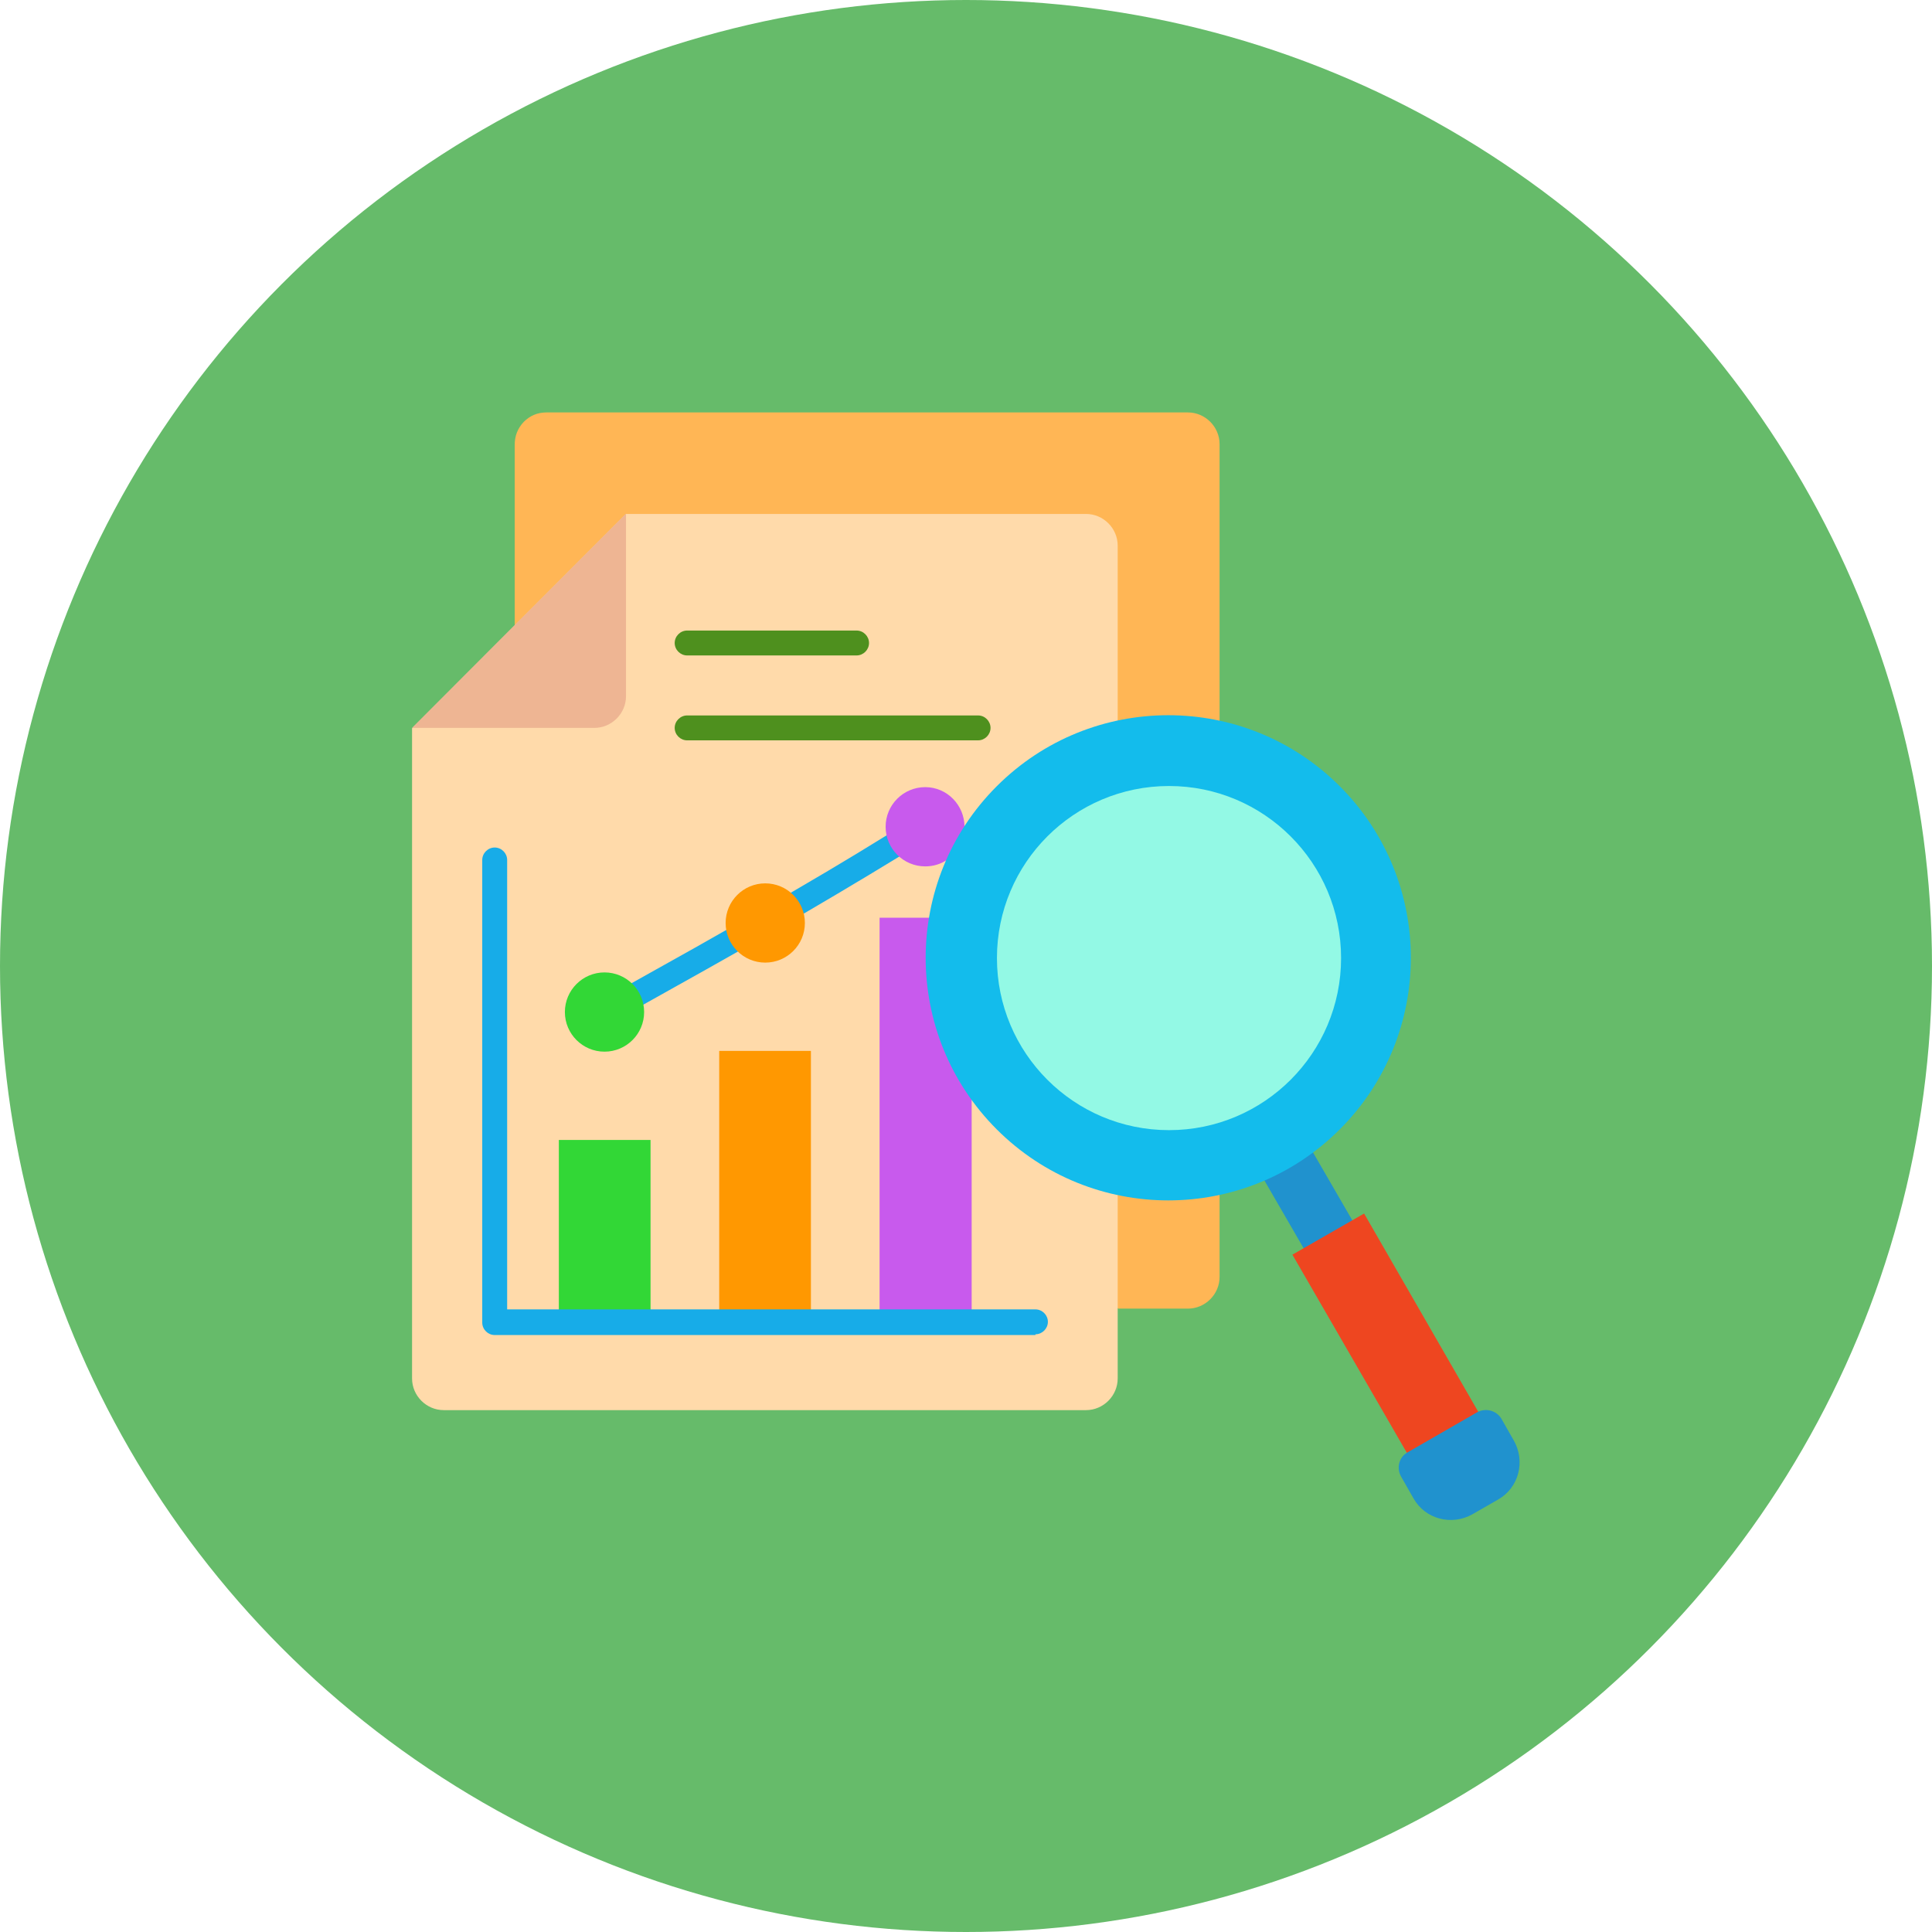 <svg id="Layer_1" enable-background="new 0 0 512 512" height="512" viewBox="0 0 512 512" width="512" xmlns="http://www.w3.org/2000/svg"><circle cx="256" cy="256" fill="#66bb6a" r="256"/><g id="Layer_x0020_1"><g id="_318389904"><g clip-rule="evenodd" fill-rule="evenodd"><path id="_318391944" d="m136.4 165.8 159.9 181h18.5c4.6 0 8.4-3.8 8.4-8.4v-220.7c0-4.6-3.8-8.4-8.4-8.4h-170c-2.4 0-4.4.9-6 2.5-1.6 1.7-2.4 3.7-2.4 6.1z" fill="#ffb655"/><path id="_318392040" d="m296.2 144.6c0-4.6-3.8-8.4-8.4-8.4h-121.9l-56.7 56.8v172.3c0 4.6 3.8 8.4 8.4 8.4h170.2c4.6 0 8.4-3.8 8.4-8.4z" fill="#ffdaaa"/><path id="_318392064" d="m165.9 136.1v48.4c0 4.6-3.8 8.4-8.4 8.4h-48.3z" fill="#eeb593"/></g><path id="_318391872" d="m182.1 167.1c-1.8 0-3.3 1.5-3.3 3.3s1.5 3.3 3.3 3.3h44.9c1.8 0 3.3-1.5 3.3-3.3s-1.5-3.3-3.3-3.3z" fill="#4e901e"/><path id="_318392112" d="m182.1 189.6c-1.8 0-3.3 1.5-3.3 3.3s1.5 3.3 3.3 3.3h77.1c1.8 0 3.3-1.5 3.3-3.3s-1.5-3.3-3.3-3.3z" fill="#4e901e"/><path id="_318391488" clip-rule="evenodd" d="m148.1 350.5h24.3v-48.4h-24.3z" fill="#32d736" fill-rule="evenodd"/><path id="_318391368" clip-rule="evenodd" d="m190.6 350.5h24.3v-72h-24.3z" fill="#ff9801" fill-rule="evenodd"/><path id="_318390840" clip-rule="evenodd" d="m233.1 350.5h24.4v-59.3l-11.1-48h-13.3z" fill="#c85aed" fill-rule="evenodd"/><path id="_318391176" d="m166.4 261.1c-1.6.9-2.1 2.9-1.3 4.4.9 1.6 2.9 2.1 4.4 1.3 11.8-6.6 23.3-13 35.1-19.8 11.6-6.7 23.1-13.5 34.7-20.6 1.5-.9 2-3 1.1-4.5s-3-2-4.5-1.1c-11.6 7.2-23 13.9-34.5 20.5-11.3 6.6-23 13.1-35 19.8z" fill="#17ace8"/><path id="_318391512" clip-rule="evenodd" d="m255.6 219.1-4.7 8.8c-1.6 1.1-3.6 1.7-5.7 1.7-5.8 0-10.5-4.7-10.5-10.5s4.7-10.5 10.5-10.5 10.4 4.8 10.4 10.5z" fill="#c85aed" fill-rule="evenodd"/><path id="_318391080" d="m274.4 353.6c1.8 0 3.3-1.5 3.3-3.3s-1.5-3.3-3.3-3.3h-140v-119.1c0-1.8-1.5-3.3-3.3-3.3s-3.3 1.5-3.3 3.3v122.6c0 1.8 1.5 3.3 3.3 3.3h143.3z" fill="#17ace8"/><ellipse id="_318390864" clip-rule="evenodd" cx="202.8" cy="244.6" fill="#ff9801" fill-rule="evenodd" rx="10.5" ry="10.5"/><ellipse id="_318390264" clip-rule="evenodd" cx="160.2" cy="268.2" fill="#32d736" fill-rule="evenodd" rx="10.5" ry="10.5"/><g clip-rule="evenodd" fill-rule="evenodd"><path id="_318390624" d="m340.6 307.5c-2.2 1.3-4.4 2.4-6.7 3.3l12.5 21.6 12.9-7.4-12.5-21.6c-1.8 1.5-3.9 2.8-6.2 4.1z" fill="#2092ce"/><ellipse id="_318390432" cx="309.66" cy="253.82" fill="#13bcec" rx="64.3" ry="64.3" transform="matrix(.707 -.707 .707 .707 -88.779 293.307)"/><path id="_318390408" d="m393.4 377-18.9 10.9-32-55.4 19-10.9z" fill="#ee4620"/><path id="_318390288" d="m373 384.9 18.4-10.6c2.3-1.3 5.2-.5 6.5 1.7l3.3 5.8c3.1 5.5 1.3 12.5-4.2 15.6l-6.8 3.9c-5.5 3.1-12.5 1.3-15.6-4.2l-3.3-5.8c-1.3-2.3-.5-5.2 1.7-6.4z" fill="#2092ce"/><circle id="_318390000" cx="309.8" cy="253.9" fill="#93f9e5" r="45.6"/></g></g></g></svg>